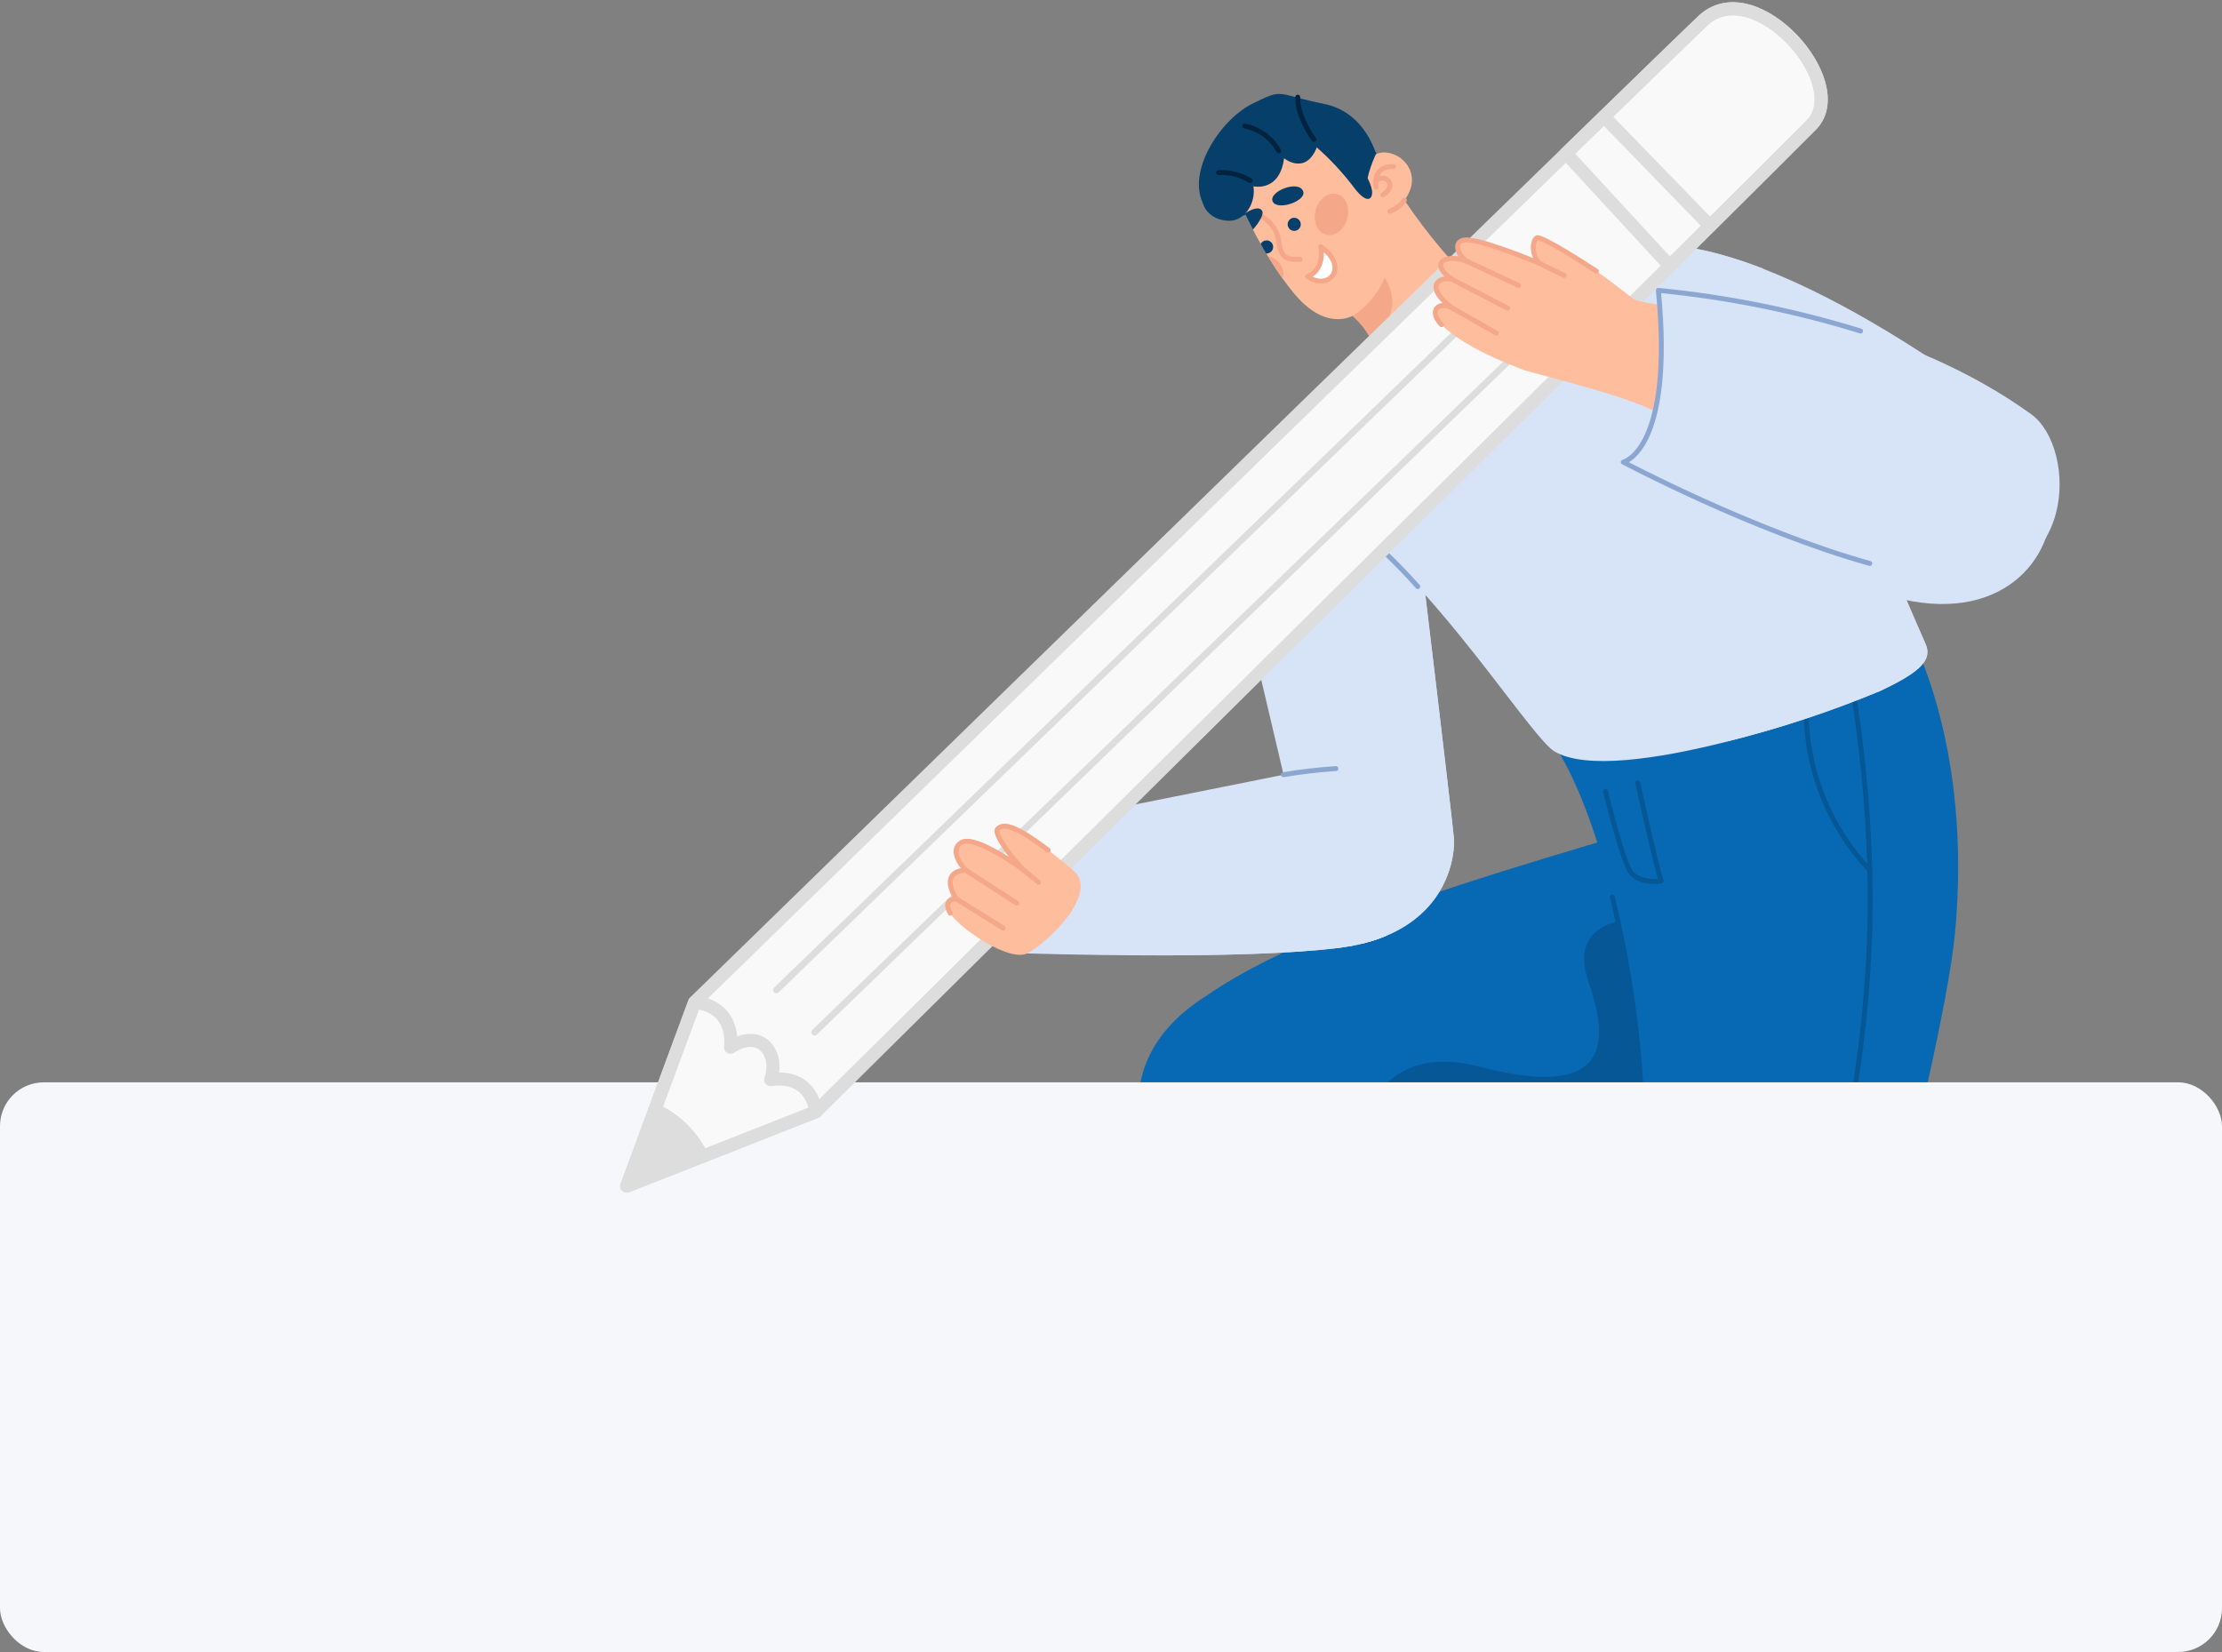 <svg width="507" height="377" viewBox="0 0 507 377" fill="none" xmlns="http://www.w3.org/2000/svg">
<rect x="0" y="0" width="507" height="377" fill="#808080" stroke="none"/>
<path d="M302.121 23.715C311.092 25.509 314.332 34.431 314.83 38.667H308.102C298.881 44.15 279.393 53.619 275.207 47.638C269.973 40.162 278.197 27.453 285.673 23.715C293.149 19.977 290.907 21.472 302.121 23.715Z" fill="#063F6A"/>
<path d="M283.205 46.872C283.205 46.872 283.504 47.56 284.042 48.726C284.58 49.893 285.104 50.924 285.881 52.39C286.404 53.406 286.988 54.498 287.645 55.649C288.034 56.352 288.453 57.144 288.901 57.817L289.335 58.52C290.322 60.15 291.413 61.839 292.61 63.499C293.447 64.665 294.329 65.832 295.256 66.953C302.523 75.76 308.623 72.067 308.623 72.067C310.327 73.549 311.741 75.333 312.795 77.33C314.272 80.065 315.34 83.002 315.965 86.047C333.115 98.547 344 82.07 338.902 67.416C331.964 60.882 325.775 53.595 320.451 45.691C325.983 38.334 316.772 31.92 312.541 36.136L303.375 31.89C284.057 26.776 283.205 46.872 283.205 46.872Z" fill="#FEBD9D"/>
<path d="M311.839 44.614C311.241 41.623 313.085 36.889 314.082 34.895L307.354 31.157L298.382 28.166C303.117 34.895 312.437 47.604 311.839 44.614Z" fill="#063F6A"/>
<path d="M317.984 37.991C315.562 37.991 313.499 38.978 313.962 42.701" stroke="#F4A789" stroke-width="1.121" stroke-linecap="round" stroke-linejoin="round"/>
<path d="M315.546 44.465C319.059 42.282 315.979 39.411 314.05 41.22" stroke="#F4A789" stroke-width="1.121" stroke-linecap="round" stroke-linejoin="round"/>
<path d="M298.351 63.066C300.878 62.273 301.97 59.073 301.342 56.307C308.07 61.002 303.046 66.564 298.351 63.066Z" fill="white" stroke="#F4A789" stroke-width="1.121" stroke-linecap="round" stroke-linejoin="round"/>
<path d="M296.615 59.163C294.342 59.163 292.354 59.552 291.816 55.261C291.682 54.039 291.255 52.867 290.57 51.847C289.885 50.826 288.963 49.986 287.883 49.399" stroke="#F4A789" stroke-width="1.121" stroke-linecap="round" stroke-linejoin="round"/>
<path d="M320.451 45.691C319.626 46.846 318.468 47.722 317.132 48.203" stroke="#F4A789" stroke-width="1.121" stroke-linecap="round" stroke-linejoin="round"/>
<path d="M296.797 51.194C296.797 51.489 296.709 51.778 296.545 52.024C296.381 52.27 296.147 52.462 295.874 52.575C295.601 52.688 295.3 52.718 295.01 52.66C294.72 52.602 294.453 52.46 294.244 52.251C294.035 52.042 293.893 51.775 293.835 51.485C293.777 51.195 293.807 50.895 293.92 50.621C294.033 50.348 294.225 50.114 294.471 49.95C294.717 49.786 295.006 49.698 295.302 49.698C295.698 49.698 296.079 49.856 296.359 50.136C296.639 50.417 296.797 50.797 296.797 51.194Z" fill="#063F6A"/>
<path d="M287.644 55.679C288.033 56.382 288.452 57.174 288.9 57.847H289.005C289.401 57.847 289.782 57.69 290.062 57.409C290.342 57.129 290.5 56.748 290.5 56.352C290.5 55.955 290.342 55.575 290.062 55.295C289.782 55.014 289.401 54.857 289.005 54.857C288.724 54.852 288.447 54.926 288.206 55.072C287.965 55.218 287.771 55.428 287.644 55.679Z" fill="#063F6A"/>
<path d="M297.364 43.717C298.082 45.886 291.383 48.203 290.382 45.96C289.38 43.717 296.452 40.892 297.364 43.717Z" fill="#063F6A"/>
<path d="M284.043 48.727C284.491 49.668 285.104 50.924 285.882 52.39C287.212 50.895 288.439 48.921 288.005 48.158C287.317 46.947 285.448 47.799 284.043 48.727Z" fill="#063F6A"/>
<path d="M308.623 72.127C310.327 73.609 311.741 75.393 312.795 77.39C321.467 70.856 315.95 63.41 315.95 63.41C314.437 66.984 311.885 70.022 308.623 72.127V72.127Z" fill="#F4A789"/>
<path d="M274.34 45.452C274.459 47.889 276.702 50.326 280.485 50.386C283.999 50.386 286.586 46.424 286.002 42.521C286.002 42.521 291.983 43.912 292.985 36.122C292.985 36.122 297.86 40.099 300.461 33.64C303.406 36.242 306.099 39.115 308.505 42.222C311.496 46.409 312.991 45.826 313.081 44.047C313.171 42.267 311.302 39.322 311.077 38.963C309.137 37.776 307.515 36.133 306.352 34.178C302.555 28.511 298.652 25.012 295.288 29.199C291.924 33.386 288.036 29.199 286.556 34.268C285.15 39.127 281.98 46.618 274.34 45.452Z" fill="#063F6A"/>
<path d="M296.109 22.171C295.914 26.552 299.787 31.815 299.787 31.815" stroke="#002440" stroke-width="1.121" stroke-linecap="round" stroke-linejoin="round"/>
<path d="M291.771 34.432C290.976 32.979 289.872 31.719 288.536 30.74C287.2 29.761 285.666 29.087 284.041 28.765" stroke="#002440" stroke-width="1.121" stroke-linecap="round" stroke-linejoin="round"/>
<path d="M285.252 41.205C283.089 39.885 280.575 39.254 278.045 39.396" stroke="#002440" stroke-width="1.121" stroke-linecap="round" stroke-linejoin="round"/>
<path d="M308.893 33.251C308.087 33.601 307.381 34.145 306.835 34.833C306.29 35.522 305.924 36.334 305.768 37.198" stroke="#063F6A" stroke-width="1.121" stroke-linecap="round" stroke-linejoin="round"/>
<path d="M302.539 53.541C304.528 54.094 306.696 52.45 307.398 49.893C308.101 47.336 307.055 44.809 305.066 44.271C303.077 43.732 300.894 45.362 300.206 47.919C299.519 50.476 300.595 53.003 302.539 53.541Z" fill="#F4A789"/>
<path d="M289.334 58.52C290.321 60.15 291.413 61.839 292.609 63.499C292.74 63.231 292.826 62.943 292.863 62.647C292.861 61.652 292.505 60.69 291.859 59.934C291.212 59.178 290.317 58.676 289.334 58.52V58.52Z" fill="#F4A789"/>
<path d="M260.834 249.385C263.032 269.556 278.015 259.852 298.933 257.071L310.536 256.607L387.704 253.617L394.148 253.362L371.72 190.115C322.124 204.827 258.053 223.697 260.834 249.385Z" fill="#0769B4"/>
<path d="M310.535 256.607L387.703 253.616L385.4 236.75L374.859 209.687C374.859 209.687 357.066 208.61 362.479 224.175C367.891 239.741 365.723 250.775 337.613 243.434C320.628 238.963 313.51 248.428 310.535 256.607Z" fill="#065795"/>
<path d="M352.162 166.325C365.305 183.446 372.423 220.542 374.067 242.806C375.249 258.835 377.656 300.118 383.682 334.643C404.48 379.245 433.144 358.177 431.529 326.748V326.583C428.733 303.557 430.034 283.85 432.59 275.611C436.059 264.666 444.627 228.183 446.047 213.216C449.247 180.321 441.846 152.27 431.095 136.257L352.162 166.325Z" fill="#0769B4"/>
<path d="M374.859 254.08C374.545 249.594 374.276 245.812 374.067 242.866C373.017 229.988 370.947 217.214 367.877 204.663" stroke="#065795" stroke-width="1.121" stroke-linecap="round" stroke-linejoin="round"/>
<path d="M423.198 160.061C435.31 241.52 412.014 272.202 415.558 317.836C416.835 330.414 419.14 342.866 422.451 355.067" stroke="#065795" stroke-width="1.121" stroke-linecap="round" stroke-linejoin="round"/>
<path d="M426.625 198.577C417.759 189.171 412.61 176.865 412.136 163.948" stroke="#065795" stroke-width="1.121" stroke-linecap="round" stroke-linejoin="round"/>
<path d="M373.695 178.631C373.695 178.631 377.492 196.125 379.018 201.059C379.018 201.059 373.695 201.912 371.796 198.562C369.897 195.213 366.338 180.62 366.338 180.62" stroke="#065795" stroke-width="1.121" stroke-linecap="round" stroke-linejoin="round"/>
<path d="M285.236 144.301L292.862 176.747C294.955 187.468 295.523 196.185 296.704 202.525C298.334 211.376 301.19 215.862 310.774 215.354L311.163 215.249L312.539 214.875L313.451 214.606L314.647 214.202C315.17 214.008 315.679 213.814 316.142 213.604C317.01 213.255 317.858 212.861 318.684 212.423L319.581 211.93C320.909 211.185 322.166 210.319 323.334 209.343C323.564 209.166 323.784 208.976 323.992 208.775C325.723 207.262 327.21 205.492 328.403 203.526C328.735 202.994 329.04 202.445 329.315 201.882C330.042 200.452 330.614 198.948 331.02 197.396C331.094 197.127 331.154 196.873 331.214 196.619C331.274 196.364 331.349 196.02 331.393 195.736C331.438 195.452 331.483 195.228 331.528 194.974C331.736 193.664 331.792 192.334 331.693 191.011C331.184 185.539 324.411 129.079 324.411 129.079L321.929 122.949L318.609 114.74L285.236 144.301Z" fill="#D7E3F6"/>
<path d="M296.704 202.525C298.334 211.376 301.189 215.862 310.774 215.354L311.192 215.249L312.568 214.875L313.48 214.606L314.676 214.202C315.2 214.008 315.708 213.814 316.171 213.604C317.039 213.255 317.887 212.861 318.713 212.423L319.61 211.93C320.938 211.185 322.195 210.319 323.364 209.343C323.593 209.166 323.813 208.976 324.021 208.775C325.752 207.262 327.24 205.492 328.432 203.526C328.765 202.994 329.069 202.445 329.344 201.882C330.071 200.452 330.643 198.948 331.049 197.396C331.124 197.127 331.184 196.873 331.243 196.619C331.303 196.364 331.378 196.02 331.423 195.736C331.468 195.452 331.513 195.228 331.557 194.974C331.766 193.664 331.821 192.334 331.722 191.011C331.213 185.539 324.44 129.079 324.44 129.079L321.958 122.949C316.59 133.221 310.236 149.863 317.637 161.182C329.03 178.616 327.356 206.906 304.763 203.227C302.099 202.786 299.404 202.551 296.704 202.525Z" fill="#D7E3F6"/>
<path d="M307.383 118.598C309.377 120.153 311.37 121.828 313.364 123.622C332.443 140.951 349.772 168.479 354.662 171.469C361.704 175.685 378.212 173.263 394.046 169.241C405.961 166.279 417.637 162.425 428.974 157.713C438.559 153.227 440.936 150.461 439.336 146.902C437.736 143.344 428.212 121.11 428.212 121.11L430.559 118.792L456.531 93.194C441.145 81.591 421.005 68.628 402.509 61.421C389.964 56.546 378.197 54.333 369.18 56.935L307.383 118.598Z" fill="#D7E3F6"/>
<path d="M307.382 118.598C309.375 120.153 311.369 121.828 313.363 123.622C333.428 123.951 352.567 137.617 369.478 122.934C390.411 104.767 371.467 91.31 384.431 73.592C389.001 67.715 395.312 63.434 402.463 61.361C389.918 56.486 378.151 54.273 369.134 56.875L307.382 118.598Z" fill="#D7E3F6"/>
<path d="M394.03 169.211C405.945 166.249 417.621 162.396 428.958 157.683C438.543 153.198 440.92 150.431 439.32 146.873C437.72 143.314 428.196 121.08 428.196 121.08L430.543 118.763C423.067 110.898 412.705 99.983 412.137 99.325C411.225 98.248 389.35 105.545 389.35 105.545C389.35 105.545 390.082 130.022 410.103 132.354C430.125 134.687 426.551 150.626 408.803 152.794C397.394 154.154 394.583 163.006 394.03 169.211Z" fill="#D7E3F6"/>
<path d="M455.094 92.103C486.808 110.509 459.909 173.383 390.007 110.598C382.636 75.266 422.349 70.826 455.094 92.103Z" fill="#D7E3F6"/>
<path d="M307.381 118.598C313.184 123.212 318.577 128.32 323.5 133.864" stroke="#8BA7D1" stroke-width="1.121" stroke-linecap="round" stroke-linejoin="round"/>
<path d="M383.042 330.874C383.252 332.16 383.461 333.431 383.685 334.687C386.018 348.144 388.904 360.495 392.477 369.989C405.261 403.931 426.867 457.026 426.867 457.026L468.061 453.602C465.07 445.573 450.118 411.467 435.779 350.327C433.946 342.527 432.554 334.63 431.607 326.673C431.532 326.105 431.472 325.522 431.413 324.953C428.318 306.428 389.098 288.59 383.042 330.874Z" fill="#0769B4"/>
<path d="M415.187 307.026C415.187 310.554 415.262 314.143 415.546 317.836C419.104 363.5 455.169 452.899 455.453 454.664" stroke="#065795" stroke-width="1.121" stroke-linecap="round" stroke-linejoin="round"/>
<path d="M303.885 356.114C303.885 356.114 309.986 373.698 308.147 387.947H251.328C251.328 387.947 279.812 371.29 281.233 359.074L303.885 356.114Z" fill="#063F6A"/>
<path d="M260.359 261.377C265.039 296.395 273.995 361.078 273.995 361.078H311.211L298.935 257.07C298.771 238.963 286.48 219.69 273.92 228.123C256.62 239.815 259.446 254.543 260.359 261.377Z" fill="#0769B4"/>
<path d="M231.424 217.492C231.424 217.492 246.377 218.03 263.916 218.03C278.374 218.03 294.568 217.671 305.438 216.326C306.275 216.221 307.083 216.101 307.875 215.952C308.234 215.952 308.593 215.832 308.937 215.757C309.281 215.683 309.535 215.653 309.834 215.578C310.357 215.473 310.866 215.339 311.329 215.219L312.824 214.786L313.168 214.681L314.439 214.247L314.663 214.173L316.159 213.604C316.214 213.592 316.265 213.566 316.308 213.53C333.264 202.734 333.772 190.877 324.517 183.625C318.013 178.452 306.664 175.551 292.803 176.822L234.011 188.589L231.424 217.492Z" fill="#D7E3F6"/>
<path d="M263.916 218.03C278.374 218.03 294.568 217.671 305.438 216.326C306.275 216.221 307.083 216.101 307.875 215.952C308.234 215.952 308.593 215.832 308.937 215.758C309.281 215.683 309.535 215.653 309.834 215.578C310.357 215.473 310.866 215.339 311.329 215.219L312.824 214.786L313.168 214.681L314.439 214.247L314.663 214.173L316.159 213.604C316.214 213.592 316.265 213.566 316.308 213.53C333.264 202.734 333.772 190.877 324.517 183.625C324.667 195.587 318.701 205.56 304.75 203.287C285.641 200.088 269.119 207.683 263.916 218.03Z" fill="#D7E3F6"/>
<path d="M292.847 176.792C296.808 176.127 300.8 175.663 304.809 175.401" stroke="#8BA7D1" stroke-width="1.121" stroke-linecap="round" stroke-linejoin="round"/>
<rect y="247" width="507" height="130" rx="10" fill="#F5F7FA"/>
<path d="M142.999 270.677L160.18 263.933L186.166 253.706C186.166 253.706 317.895 123.308 380.994 60.673C398.353 43.433 410.524 31.337 413.32 28.496C422.621 19.016 400.596 -5.894 388.829 4.483C387.917 5.305 375.701 17.147 357.339 35.015C294.256 96.319 158.475 228.736 158.475 228.736L149.384 253.317L142.999 270.677Z" fill="#F9F9F9" stroke="#DDDDDD" stroke-width="2.99" stroke-linecap="round" stroke-linejoin="round"/>
<path d="M346.498 62.093L177.149 225.925" stroke="#DDDDDD" stroke-width="1.495" stroke-linecap="round" stroke-linejoin="round"/>
<path d="M353.721 73.173L185.867 235.569" stroke="#DDDDDD" stroke-width="1.495" stroke-linecap="round" stroke-linejoin="round"/>
<path d="M149.43 253.317C154.134 255.506 157.933 259.258 160.181 263.933L186.168 253.706C186.168 253.706 185.45 245.049 175.851 246.379C177.914 240.772 173.773 234.418 166.685 238.993C166.685 238.993 168.18 229.857 158.521 228.736L149.43 253.317Z" fill="#F9F9F9" stroke="#DDDDDD" stroke-width="2.99" stroke-linecap="round" stroke-linejoin="round"/>
<path d="M143 270.677L160.18 263.933C157.932 259.258 154.133 255.506 149.429 253.317L143 270.677Z" fill="#DDDDDD" stroke="#DDDDDD" stroke-width="2.99" stroke-linecap="round" stroke-linejoin="round"/>
<path d="M357.339 35.015C365.219 43.553 373.862 52.958 380.994 60.673C398.353 43.433 410.524 31.337 413.32 28.496C422.621 19.016 400.596 -5.894 388.829 4.483C387.917 5.305 375.701 17.147 357.339 35.015Z" stroke="#DDDDDD" stroke-width="2.99" stroke-linecap="round" stroke-linejoin="round"/>
<path d="M365.982 26.612L390.189 51.552" stroke="#DDDDDD" stroke-width="2.99" stroke-linecap="round" stroke-linejoin="round"/>
<path d="M244.84 198.577C231.787 187.632 228.826 187.767 227.615 189.202C226.404 190.638 231.816 196.917 233.596 198.577C233.596 198.577 222.546 190.294 219.346 192.282C216.147 194.271 220.348 198.577 220.348 198.577C220.348 198.577 214.188 198.473 218.15 205.096C218.15 205.096 214.95 205.096 216.819 208.401C218.688 211.705 230.172 219.585 234.358 217.581C238.545 215.578 251.15 203.885 244.84 198.577Z" fill="#FEBD9D"/>
<path d="M239.172 194.032C230.858 187.707 228.705 188.051 227.614 189.202C226.522 190.353 231.815 196.917 233.595 198.577C233.595 198.577 222.545 190.294 219.345 192.282C216.145 194.271 220.347 198.577 220.347 198.577C220.347 198.577 214.187 198.472 218.149 205.096C218.149 205.096 214.949 205.096 216.818 208.401" stroke="#F4A789" stroke-width="1.121" stroke-linecap="round" stroke-linejoin="round"/>
<path d="M220.331 198.577L231.994 206.113" stroke="#F4A789" stroke-width="1.121" stroke-linecap="round" stroke-linejoin="round"/>
<path d="M228.9 211.795L218.135 205.096" stroke="#F4A789" stroke-width="1.121" stroke-linecap="round" stroke-linejoin="round"/>
<path d="M233.58 198.577L236.959 201.343" stroke="#F4A789" stroke-width="1.121" stroke-linecap="round" stroke-linejoin="round"/>
<path d="M370.392 105.455C368.979 99.389 369.143 93.063 370.87 87.079L384.043 93.359C384.043 93.359 379.243 106.516 370.392 105.455Z" fill="#D7E3F6"/>
<path d="M384.222 70.347C380.523 69.976 376.853 69.366 373.232 68.523C372.44 68.074 366.758 63.529 364.261 61.884C361.764 60.239 351.611 53.675 350.654 54.288C349.697 54.901 349.354 57.877 351.178 60.06C351.178 60.06 340.098 55.35 335.313 54.782C331.411 54.318 332.173 57.996 334.79 59.686C330.604 57.832 325.624 59.686 331.291 63.723C327.464 63.065 325.475 66.011 331.471 70.347C328.151 68.523 325.894 71.005 328.944 74.1C333.908 79.154 344.12 83.071 347.35 84.297C350.58 85.523 371.049 90.069 378.989 94.555C378.989 94.555 385.822 82.279 384.222 70.347Z" fill="#FEBD9D"/>
<path d="M364.244 61.884C361.717 60.239 351.595 53.675 350.638 54.288C349.681 54.901 349.337 57.877 351.161 60.06C351.161 60.06 340.081 55.35 335.297 54.782C331.394 54.318 332.157 57.996 334.773 59.686C330.587 57.832 325.608 59.686 331.275 63.723C327.447 63.065 325.458 66.011 331.454 70.347C328.135 68.523 325.877 71.005 328.927 74.1" stroke="#F4A789" stroke-width="1.121" stroke-linecap="round" stroke-linejoin="round"/>
<path d="M351.162 60.06L356.889 62.871" stroke="#F4A789" stroke-width="1.121" stroke-linecap="round" stroke-linejoin="round"/>
<path d="M334.775 59.686L346.498 65.129" stroke="#F4A789" stroke-width="1.121" stroke-linecap="round" stroke-linejoin="round"/>
<path d="M331.278 63.723L344.002 70.347" stroke="#F4A789" stroke-width="1.121" stroke-linecap="round" stroke-linejoin="round"/>
<path d="M331.455 70.347L341.428 76.014" stroke="#F4A789" stroke-width="1.121" stroke-linecap="round" stroke-linejoin="round"/>
<path d="M378.346 66.265C398.816 68.344 435.748 74.474 463.439 94.51C474.16 102.255 473.995 134.881 444.734 132.174C415.472 129.468 370.347 105.455 370.347 105.455C370.347 105.455 381.949 102.898 378.346 66.265Z" fill="#D7E3F6"/>
<path d="M426.627 128.586C399.877 121.11 370.392 105.455 370.392 105.455C370.392 105.455 381.95 102.898 378.391 66.265C394.048 67.78 409.509 70.891 424.534 75.55" stroke="#8BA7D1" stroke-width="1.121" stroke-linecap="round" stroke-linejoin="round"/>
</svg>

